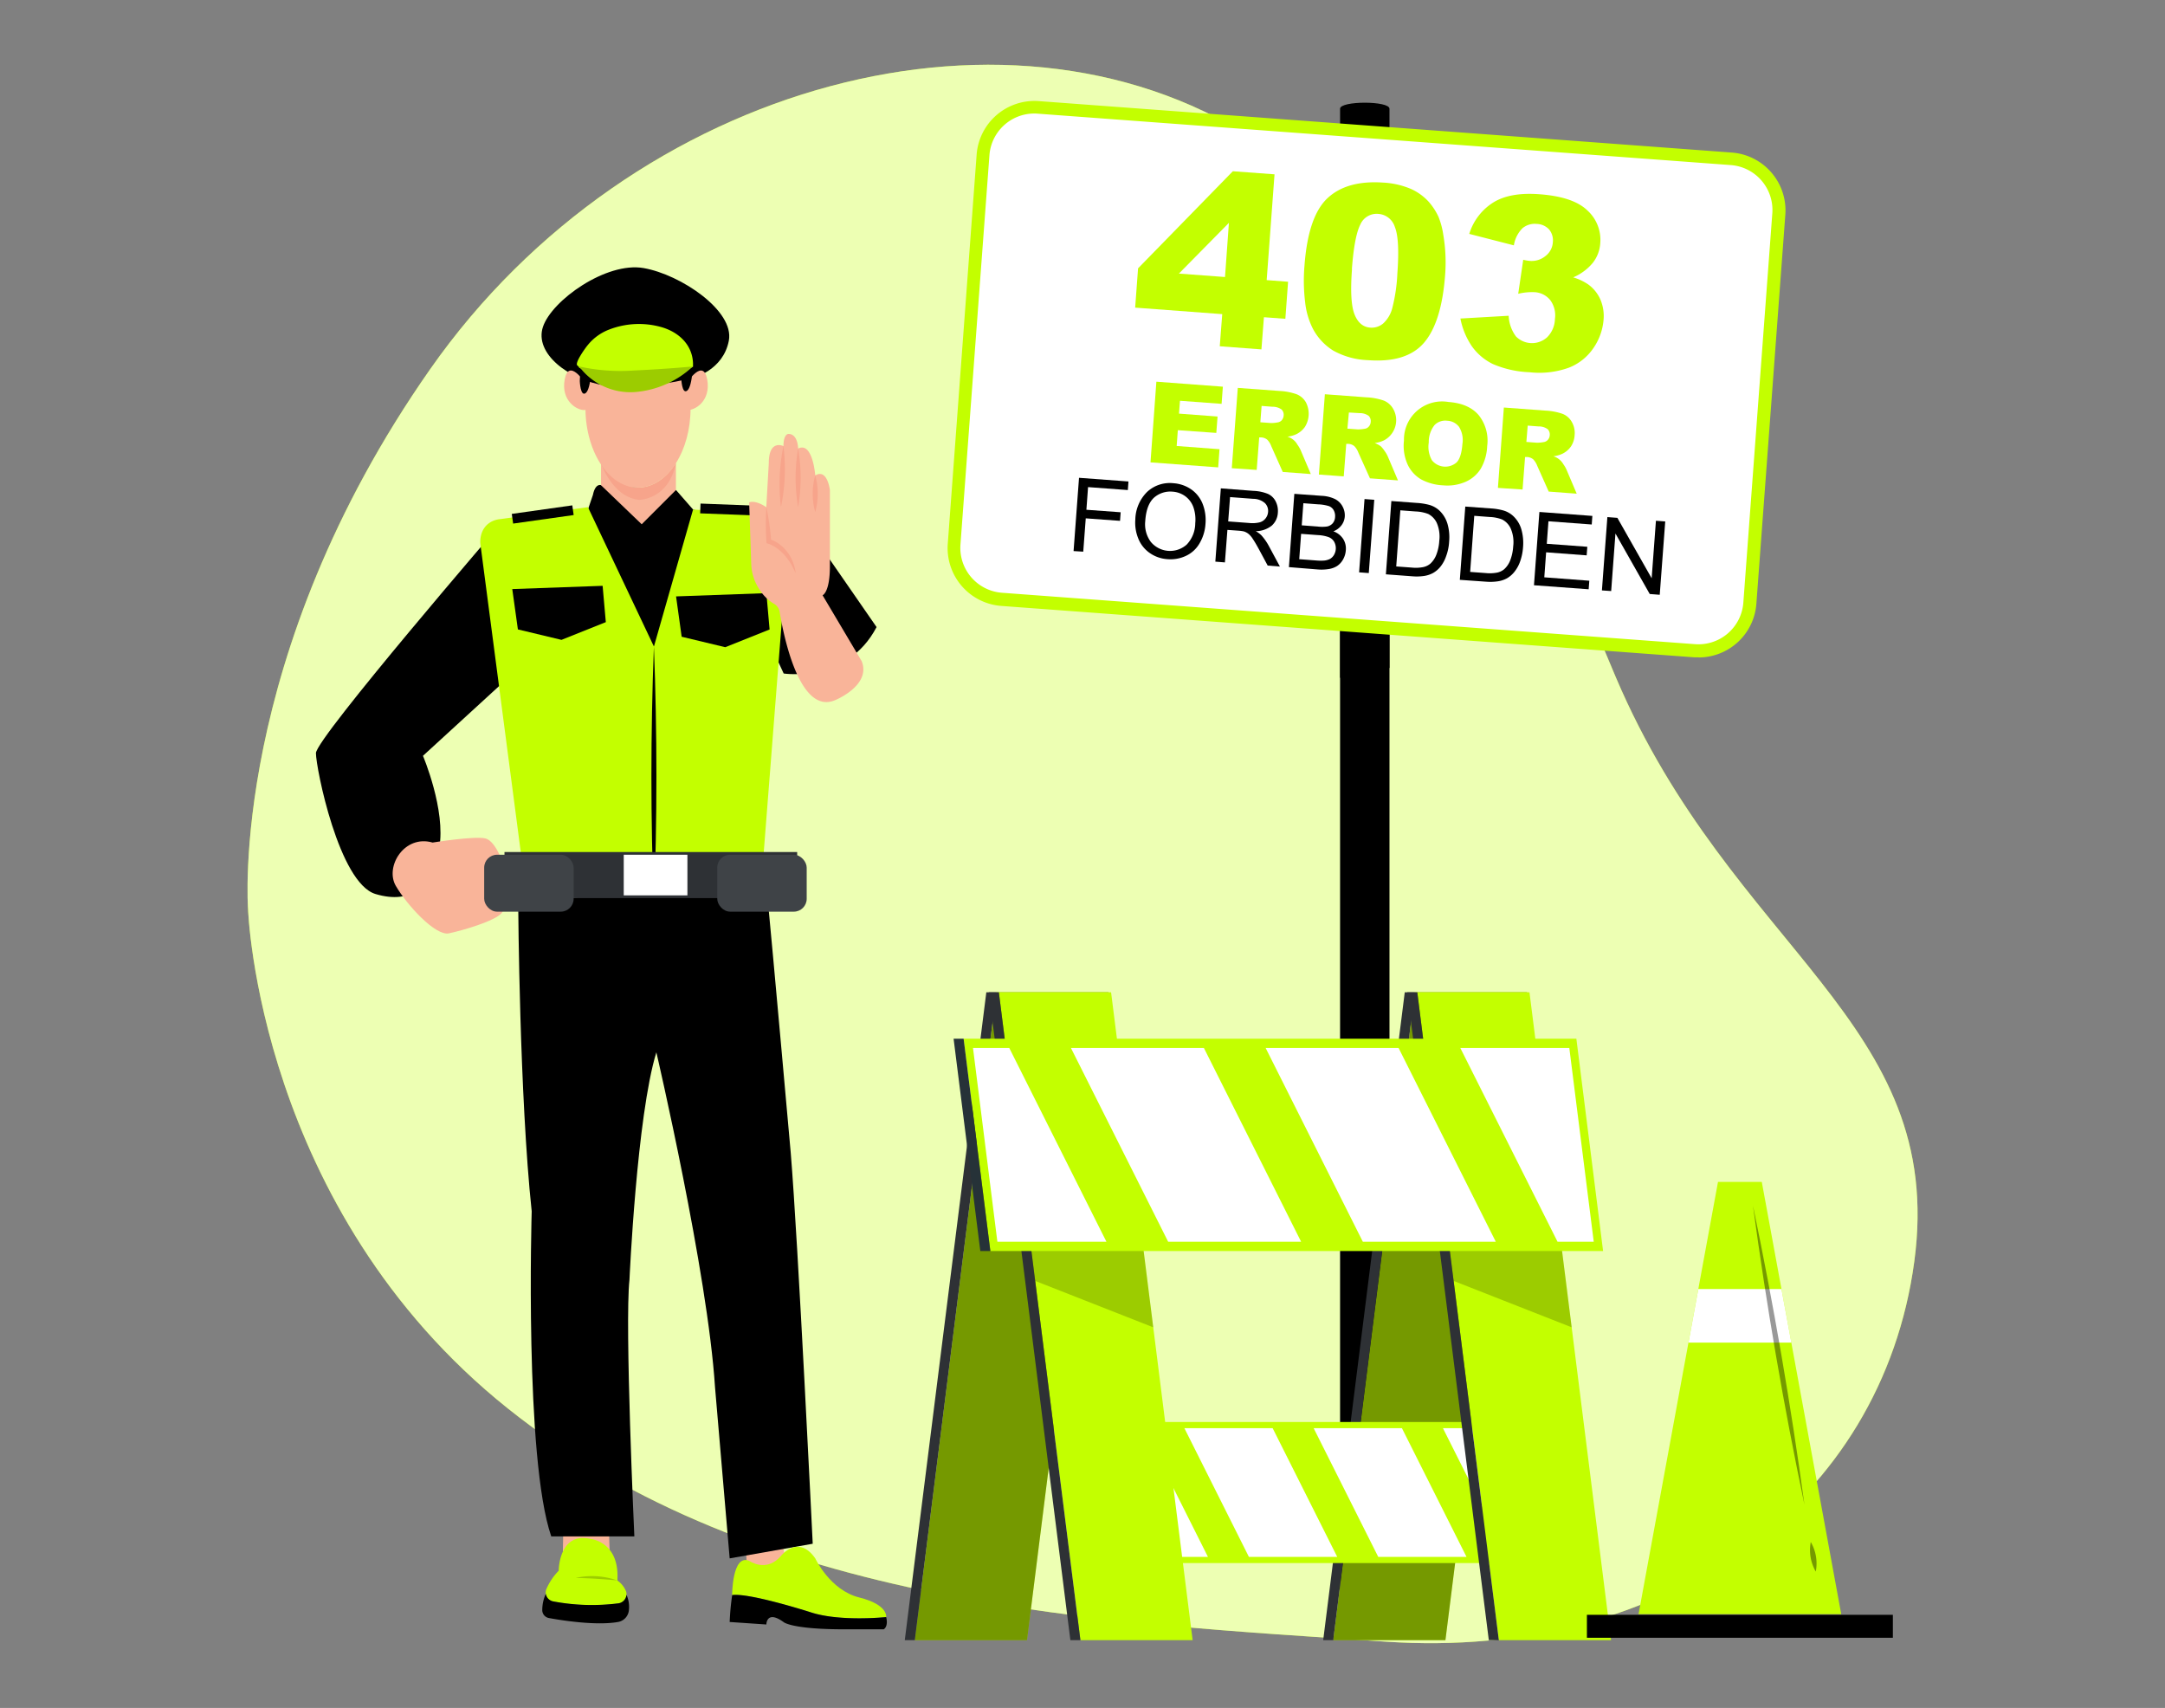  <!DOCTYPE svg PUBLIC "-//W3C//DTD SVG 1.1//EN" "http://www.w3.org/Graphics/SVG/1.1/DTD/svg11.dtd">
<svg xmlns="http://www.w3.org/2000/svg" width="865.76" height="682.89" viewBox="0 0 865.76 682.89">
<rect x="0" y="0" width="865.76" height="682.89" fill="#808080" stroke="none"/>
<defs>
<style xmlns="http://www.w3.org/1999/xhtml">*, ::after, ::before { box-sizing: border-box; }
img, svg { vertical-align: middle; }
</style>
<style xmlns="http://www.w3.org/1999/xhtml">*, body, html { -webkit-font-smoothing: antialiased; }
img, svg { max-width: 100%; }
</style>
</defs>
<path d="M99.19,363.42s3.86,119.85,103.92,199.75,238.71,85.61,351,93.21,198.46-56,211.4-152S692.69,380.13,646.15,270.79,603.82,125.5,505.36,58.26s-252.5-26-333.25,89.22S99.19,363.42,99.19,363.42Z" fill="#c3ff00" data-primary="true"/>
<path d="M99.19,363.42s3.86,119.85,103.92,199.75,238.71,85.61,351,93.21,198.46-56,211.4-152S692.69,380.13,646.15,270.79,603.82,125.5,505.36,58.26s-252.5-26-333.25,89.22S99.19,363.42,99.19,363.42Z" fill="#fff" opacity="0.7" style="isolation:isolate"/>
<path d="M200.89,208.65s-74.55,86.5-74.55,92.46,9.21,52,23.84,56.35,22.76-3.24,25.47-18.41-6.51-36.85-6.51-36.85l32.24-29.53Z" fill="#000000" data-secondary="true"/>
<path d="M169.22,302.2c-8.48.52-18.78-3-22.22-11.39,5.71,6.59,14.11,9.09,22.22,11.39Z" opacity="0.2"/>
<polygon points="298.42 621.67 298.64 626.04 306.46 627.99 315.25 630.92 313.3 619.19 298.42 621.67" fill="#f9b499"/>
<polygon points="225.08 620.22 225.32 608.44 243.41 608.93 243.9 623.1 225.08 620.22" fill="#f9b499"/>
<path d="M207.24,362.6s.49,75.76,5.38,121.7c0,0-2.93,98.73,7.82,130h33.23s-3.91-85-1.95-102.64c0,0,2.93-65.49,10.75-90.91,0,0,20.53,88,23.46,133.92l5.86,68.42L325,617.24s-5.87-121.21-8.8-156.4c0,0-7.4-82.95-9.28-102.15l-22-4.4-58.65,4.89Z" fill="#000000" data-secondary="true"/>
<path d="M209.69,385.57c3.1-2.23,4.95-5.39,7.23-8.38,1.17-1.6,1.22-1.59.87.4a12,12,0,0,1-2.16,4.66c-1.39,1.79-3.55,3.49-5.94,3.32Z" opacity="0.2"/>
<path d="M266.38,397.3a55.26,55.26,0,0,1-3.91,23.46,98.14,98.14,0,0,1,3.91-23.46Z" opacity="0.2"/>
<path d="M268.82,367.21a57.44,57.44,0,0,1-2.44,25.21,133.2,133.2,0,0,1,2.44-25.21Z" opacity="0.2"/>
<path d="M274.69,371.12c2.57,4.5.5,11.14-4.61,12.72a10.17,10.17,0,0,1-2.09.41c.54-.49,1.13-.82,1.63-1.25,3.79-2.77,4.93-7.35,5.07-11.88Z" opacity="0.2"/>
<path d="M204.31,209.14l30.79-5.38,2-5.87c1-4.88,3.28-3.91,3.28-3.91l30,2,6.84,7.82,46.92,8.8,26.39,38.12c-11.73,22.48-37.14,18.57-37.14,18.57l-11.73-25.41-28.35,26.39-73.31-15.64" fill="#000000" data-secondary="true"/>
<path d="M235.1,203.76q7.59,7.06,15,14.36l-.66.06c2-2.83,3.9-5.64,6.1-8.32.3-.29.55-.71,1-.79a.55.55,0,0,1,.56.46.28.28,0,0,0,0,.13,55.23,55.23,0,0,0,4.73,7.53l-.63-.07q7.86-6.8,15.92-13.36-7.74,7.29-15.71,14.32c-1.6-2.23-3.19-4.45-4.6-6.82a5,5,0,0,1-.7-1.63.45.45,0,0,0,.46.41.8.8,0,0,0,.15,0,107.31,107.31,0,0,0-6.91,9.07q-7.47-7.54-14.72-15.32Z" opacity="0.2"/>
<path d="M209.2,347.94l-17.11-130.5s-.8-6.42,4.87-9.08a9.76,9.76,0,0,1,3.15-.81l35-4.77,26.39,55.72,15.64-54.74s23.33,1,32.73,1.93a6.28,6.28,0,0,1,5.64,5.94L305,346" fill="#c3ff00" data-primary="true"/>
<path d="M261.49,258.5q2,51.78,0,103.61-2-51.78,0-103.61Z" fill="#000000" data-secondary="true"/>
<path d="M354.35,646.56s-18.57,2-30.3-1.95c0,0-24.44-7.82-31.28-6.84,0,0,0-16.62,6.84-13.69,0,0,6.85,4.89,12.71-2,0,0,6.84-8.8,13.69,1,0,0,5.86,12.71,17.59,15.64S354.35,646.56,354.35,646.56Z" fill="#c3ff00" data-primary="true"/>
<path d="M353.38,651.45H337.74c-21.51,0-24.44-2.93-24.44-2.93-6.84-4.89-6.84,1-6.84,1l-14.67-1a101.49,101.49,0,0,1,1-10.75c6.84-1,31.28,6.84,31.28,6.84,11.73,3.91,30.3,1.95,30.3,1.95C355.33,650.47,353.38,651.45,353.38,651.45Z" fill="#000000" data-secondary="true"/>
<path d="M250.51,637.68a3.75,3.75,0,0,1-3.23,3.41,83.64,83.64,0,0,1-26.09-.78,3.7,3.7,0,0,1-2.93-3,3.6,3.6,0,0,1,.16-1.8,24.49,24.49,0,0,1,5-7.49s0-15.64,12.71-12.71c0,0,11.73,1,10.75,16.62a9.71,9.71,0,0,1,3.53,4.5A3.77,3.77,0,0,1,250.51,637.68Z" fill="#c3ff00" data-primary="true"/>
<path d="M246.83,631.9c-5.48-.53-11.1-.88-16.62-1a30.24,30.24,0,0,1,16.62,1Z" opacity="0.2"/>
<path d="M251.5,643.72a5.29,5.29,0,0,1-4.31,4.79c-8.77,1.56-22.5-.62-27.65-1.56a3.25,3.25,0,0,1-2.69-2.93,15.58,15.58,0,0,1,1.41-6.74,3.7,3.7,0,0,0,2.93,3,83.64,83.64,0,0,0,26.09.78,3.75,3.75,0,0,0,3.23-3.41A11.52,11.52,0,0,1,251.5,643.72Z" fill="#000000" data-secondary="true"/>
<path d="M270.29,185.19v10.75l-13.68,13.68L240.34,194v-9.7h.33c3.77,5.41,8.86,10.69,14.47,10.69C261.09,195,266.48,191.21,270.29,185.19Z" fill="#f9b499"/>
<path d="M270.29,185.19c-2.93,14.66-14.66,14.66-14.66,14.66-10.75-1-15.29-14.59-15.29-14.59h.33c3.77,5.41,8.86,9.71,14.47,9.71C261.09,195,266.48,191.21,270.29,185.19Z" fill="#f7a48b"/>
<path d="M276.15,163.19c0,8.55-2.22,16.29-5.86,22-3.81,6-9.2,9.77-15.15,9.77-5.61,0-10.7-3.32-14.47-8.74-4-5.78-6.55-14-6.55-23,0-17.54,9.42-31.76,21-31.76S276.15,145.65,276.15,163.19Z" fill="#f9b499"/>
<path d="M277.3,151s11.91-2.9,14.16-14.82-19.22-26.4-34.1-29-36.7,12.88-40.24,23.51,10.29,21.24,25.1,23.5S277.3,151,277.3,151Z" fill="#000000" data-secondary="true"/>
<path d="M233.87,153s-6.44-10-8.05-1.3,5.15,12.55,8.05,12.23S233.87,153,233.87,153Z" fill="#f9b499"/>
<path d="M274.75,153s6.45-10,8.05-1.3-5.06,12.55-8.05,12.23S274.75,153,274.75,153Z" fill="#f9b499"/>
<path d="M231.85,152.35s.23,6.48,2.39,4.79,2.87-12.68,1-14.12S231.85,149,231.85,152.35Z" fill="#000000" data-secondary="true"/>
<path d="M272.43,151.38s.25,6.47,2.39,4.79,2.89-12.69,1-14.12S272.43,148,272.43,151.38Z" fill="#000000" data-secondary="true"/>
<path d="M230.87,146.11s.72.59.71.88c3.12,1.69,10.29,4.79,21.93,5.41a44.75,44.75,0,0,0,23.62-5.78v-1.39c-.28-7.54-5.89-12.57-12.82-14.49a33,33,0,0,0-20.65,1,20.26,20.26,0,0,0-8.56,6.16C234.24,138.87,229.69,145.17,230.87,146.11Z" fill="#c3ff00" data-primary="true"/>
<path d="M231.61,146.53a76.59,76.59,0,0,0,21.93,1.61c13.86-.65,23.49-1.61,23.49-1.61a38.18,38.18,0,0,1-23.28,10.23A25.54,25.54,0,0,1,231.61,146.53Z" fill="#c3ff00" data-primary="true"/>
<path d="M231.61,146.53a76.59,76.59,0,0,0,21.93,1.61c13.86-.65,23.49-1.61,23.49-1.61a38.18,38.18,0,0,1-23.28,10.23A25.54,25.54,0,0,1,231.61,146.53Z" opacity="0.2"/>
<polygon points="204.85 235.53 207.1 251.66 224.53 255.84 242.26 248.75 240.98 234.23 204.85 235.53" fill="#000000" data-secondary="true"/>
<circle cx="223.4" cy="248.59" r="3.07" opacity="0.2"/>
<polygon points="270.35 238.46 272.59 254.59 290.02 258.77 307.75 251.69 306.47 237.16 270.35 238.46" fill="#000000" data-secondary="true"/>
<circle cx="288.89" cy="251.52" r="3.07" opacity="0.2"/>
<path d="M173,336.88s16.8-2.72,21.14-1.64,7.58,11.39,7.58,11.39,1.63,15.18-1.1,18.42-15.71,7-21.11,8.13-16.82-11.37-21.24-19S161.63,333.62,173,336.88Z" fill="#f9b499"/>
<rect x="201.74" y="340.67" width="117.04" height="18.42" fill="#2e3135"/>
<rect x="193.62" y="341.75" width="35.77" height="22.76" rx="5.15" fill="#3f4347"/>
<rect x="286.82" y="341.75" width="35.77" height="22.76" rx="5.15" fill="#3f4347"/>
<rect x="249.43" y="341.75" width="25.46" height="16.25" fill="#fff"/>
<rect x="204.8" y="203.76" width="24.44" height="3.91" transform="translate(-26.6 32.32) rotate(-8.03)" fill="#000000" data-secondary="true"/>
<rect x="280.06" y="201.8" width="24.44" height="3.91" transform="translate(8.03 -11.06) rotate(2.2)" fill="#000000" data-secondary="true"/>
<path d="M309.33,241.31a4.58,4.58,0,0,1,2.43,3.29c1.56,9.47,7.89,41.24,22.07,35.4,0,0,14.66-5.86,10.75-15.64L328.94,238s2.93-1,2.93-11.73v-30.3s-1-8.8-5.86-5.87c0,0-1-13.68-6.85-10.75,0,0,0-5.86-3.91-5.86,0,0-1.95,0-1.95,4.88,0,0-5.87-2.93-5.87,6.85l-1,17.59s-3.91-2.93-6.85-1.95l.82,24.5a19.6,19.6,0,0,0,3.36,10.43A17.57,17.57,0,0,0,309.33,241.31Z" fill="#f9b499"/>
<path d="M306.46,202.78a102.41,102.41,0,0,1,1.93,13.62l-.72-.86a12.49,12.49,0,0,1,4.15,2.15,16.18,16.18,0,0,1,5.32,7.2,19.13,19.13,0,0,1,1.05,4.28l-.95-1.95c-2.21-4.43-5.86-8.65-10.72-10.05a103.15,103.15,0,0,1-.06-14.39Z" fill="#f7a48b"/>
<path d="M313.3,178.34a74.85,74.85,0,0,1-1,24.44,74.86,74.86,0,0,1,1-24.44Z" fill="#f7a48b"/>
<path d="M319.16,179.32a68.2,68.2,0,0,1,0,23.46,68.7,68.7,0,0,1,0-23.46Z" fill="#f7a48b"/>
<path d="M326,190.07a27.37,27.37,0,0,1,0,14.67,27.17,27.17,0,0,1,0-14.67Z" fill="#f7a48b"/>
<path d="M555.64,638.85H535.88V43.47c0-3.21,19.76-3.21,19.76,0Z" fill="#000000" data-secondary="true"/>
<polygon points="555.64 267.06 535.88 271.03 535.88 243.7 555.64 243.7 555.64 267.06"/>
<rect x="447.82" y="-8.07" width="197.25" height="319.14" rx="20.56" transform="translate(354.87 685.21) rotate(-85.75)" fill="#fff"/>
<path d="M679.29,262.82h-1.72L400.32,242.26A23.2,23.2,0,0,1,379,217.48L390.55,61.79a23.2,23.2,0,0,1,24.78-21.37L692.58,61a23.21,23.21,0,0,1,21.36,24.78L702.35,241.45a23.18,23.18,0,0,1-23.05,21.42ZM413.58,45.39a18,18,0,0,0-17.92,16.72l-11.59,155.7A18,18,0,0,0,400.61,237l277.25,20.56A18,18,0,0,0,697.14,241L708.73,85.28A18,18,0,0,0,692.12,66L414.87,45.44C414.49,45.4,414,45.39,413.58,45.39Z" fill="#c3ff00" data-primary="true"/>
<path d="M488.76,125.6,453.94,123l1.16-15.71L493,68.47l16.67,1.23L506.53,112l8.56.65L514,127.47l-8.57-.64-1,12.87-16.66-1.25Zm1.11-14.84,1.56-21.66-20,20.29Z" fill="#c3ff00" data-primary="true"/>
<path d="M521.66,106.1q1.47-19.63,9.18-26.85T553,73a32.8,32.8,0,0,1,11.29,2.57,21.63,21.63,0,0,1,6.94,5,24.77,24.77,0,0,1,4,6.1,31.21,31.21,0,0,1,1.92,7.18,65.5,65.5,0,0,1,.73,16.19q-1.41,18.75-8.38,26.94T547,144a30.67,30.67,0,0,1-13.83-3.81,22.81,22.81,0,0,1-8.17-8.77,30.59,30.59,0,0,1-3.1-10.69A70.53,70.53,0,0,1,521.66,106.1Zm19,1.44q-1,13.15,1,18.15c1.3,3.3,3.43,5.14,6.38,5.31a7.1,7.1,0,0,0,5.14-1.72,12.6,12.6,0,0,0,3.61-6.22,67.46,67.46,0,0,0,2-13.71q1-13.69-1-18.59a7.44,7.44,0,0,0-6.61-5.24,7.12,7.12,0,0,0-7.22,4.3Q541.58,94.55,540.61,107.54Z" fill="#c3ff00" data-primary="true"/>
<path d="M605.38,98.1l-17.84-4.58a22.69,22.69,0,0,1,9.65-12.59q6.75-4.16,18.49-3.26,13.47,1,19.11,6.48a15.85,15.85,0,0,1,5.14,13.07,14.15,14.15,0,0,1-3,7.89,20.66,20.66,0,0,1-7.83,5.79,21.9,21.9,0,0,1,5.92,2.76,14.86,14.86,0,0,1,4.92,6,16.83,16.83,0,0,1,1.29,8.38,23.21,23.21,0,0,1-4.1,11.22A21.15,21.15,0,0,1,627.4,147a34.9,34.9,0,0,1-15.76,1.83A40.92,40.92,0,0,1,597,145.56a22.19,22.19,0,0,1-8.43-7.13A29.9,29.9,0,0,1,584,127.36l19.3-1.11a14.87,14.87,0,0,0,2.91,8.26,9,9,0,0,0,12.47.34,10.69,10.69,0,0,0,3.12-7.33,10.24,10.24,0,0,0-1.92-7.59,8.68,8.68,0,0,0-6.49-3.12,24,24,0,0,0-6.27.65l2-13.59a18.76,18.76,0,0,0,2.47.43,8.73,8.73,0,0,0,6.44-1.94,7.46,7.46,0,0,0,2.93-5.48,6.83,6.83,0,0,0-1.49-5.14,7,7,0,0,0-5-2.21,7.64,7.64,0,0,0-5.64,1.71A12.42,12.42,0,0,0,605.38,98.1Z" fill="#c3ff00" data-primary="true"/>
<path d="M462.42,152.61l26.59,2-.51,6.86-16.64-1.23-.39,5.14,15.42,1.16-.5,6.55L471,172l-.46,6.32,17.13,1.29-.53,7.26-27.07-2Z" fill="#c3ff00" data-primary="true"/>
<path d="M492.58,187.2l2.4-32.11,16.53,1.22a24.09,24.09,0,0,1,7,1.32,7.5,7.5,0,0,1,3.7,3.22,9.94,9.94,0,0,1-.38,9.83,9.05,9.05,0,0,1-3.43,2.92,12,12,0,0,1-3.58,1,6.67,6.67,0,0,1,4,3.18,13.07,13.07,0,0,1,1.25,2.1l4.11,9.66-11.22-.84-4.58-10.28a7.36,7.36,0,0,0-1.61-2.61,4.17,4.17,0,0,0-2.36-.92h-.87l-1,13ZM504,168.83l4.18.31a13.23,13.23,0,0,0,2.66-.24,2.68,2.68,0,0,0,1.71-.87,3.12,3.12,0,0,0,.76-1.84,2.93,2.93,0,0,0-.81-2.45,6,6,0,0,0-3.63-1.11l-4.37-.33Z" fill="#c3ff00" data-primary="true"/>
<path d="M527.41,189.74l2.39-32.11,16.55,1.23a24.33,24.33,0,0,1,7,1.3,7.58,7.58,0,0,1,3.71,3.22,9.11,9.11,0,0,1-3.25,12.48,4.82,4.82,0,0,1-.5.27,11.73,11.73,0,0,1-3.58,1,10.3,10.3,0,0,1,2.5,1.37,12.13,12.13,0,0,1,1.46,1.82,11.24,11.24,0,0,1,1.23,2.09l4.11,9.67-11.2-.83L543.21,181a7.47,7.47,0,0,0-1.61-2.6,4.08,4.08,0,0,0-2.38-.93h-.87l-1,13Zm11.4-18.35,4.18.3a14.87,14.87,0,0,0,2.66-.24,2.57,2.57,0,0,0,1.71-.89,2.93,2.93,0,0,0,.77-1.81,3,3,0,0,0-.8-2.47,6,6,0,0,0-3.65-1.1l-4.27-.25Z" fill="#c3ff00" data-primary="true"/>
<path d="M561.43,176.15a15.25,15.25,0,0,1,14.85-15.64,15.52,15.52,0,0,1,3,.22q8,.59,12,5.22a16.33,16.33,0,0,1,3.43,12.39,19.64,19.64,0,0,1-2.59,9.09,13.54,13.54,0,0,1-5.89,5.14,18.16,18.16,0,0,1-9.08,1.49,20.59,20.59,0,0,1-8.88-2.4,13.56,13.56,0,0,1-5.36-5.91A18.18,18.18,0,0,1,561.43,176.15Zm9.92.77a10.88,10.88,0,0,0,1.28,7.13,6.86,6.86,0,0,0,9.65,1l.22-.19q1.9-1.95,2.3-7.33a10,10,0,0,0-1.34-6.86,6.29,6.29,0,0,0-4.79-2.45,6,6,0,0,0-5,1.72A10.76,10.76,0,0,0,571.35,176.92Z" fill="#c3ff00" data-primary="true"/>
<path d="M599,195.07l2.38-32.13,16.54,1.23a24.42,24.42,0,0,1,7,1.32,7.38,7.38,0,0,1,3.63,3.21,8.86,8.86,0,0,1,1.12,5.31,9.07,9.07,0,0,1-1.49,4.54,8.89,8.89,0,0,1-3.43,2.89,11.77,11.77,0,0,1-3.58,1,6.9,6.9,0,0,1,4,3.17,12.36,12.36,0,0,1,1.23,2.11l4.11,9.67-11.2-.84-4.58-10.29a7.71,7.71,0,0,0-1.61-2.6,4.24,4.24,0,0,0-2.38-.93h-.88l-1,13Zm11.38-18.37,4.18.31a14.9,14.9,0,0,0,2.67-.24,2.66,2.66,0,0,0,1.72-.89,2.93,2.93,0,0,0,.77-1.82,3,3,0,0,0-.81-2.45,5.88,5.88,0,0,0-3.65-1.11l-4.35-.33Z" fill="#c3ff00" data-primary="true"/>
<path d="M429.31,220.34l2.18-29.3,19.77,1.47-.25,3.43-15.91-1.18-.66,9.06,13.7,1-.25,3.43-13.71-1-1,13.32Z" fill="#000000" data-secondary="true"/>
<path d="M454,207.77a16,16,0,0,1,4.77-11.14,13.33,13.33,0,0,1,10.42-3.43,14.24,14.24,0,0,1,7.18,2.48,12.74,12.74,0,0,1,4.55,5.78,17.74,17.74,0,0,1,1.14,8,17.44,17.44,0,0,1-2.4,7.83,12.22,12.22,0,0,1-5.5,5,14.5,14.5,0,0,1-7.25,1.29,13.92,13.92,0,0,1-7.25-2.55,12.8,12.8,0,0,1-4.52-5.83A16.62,16.62,0,0,1,454,207.77Zm4,.36a11.8,11.8,0,0,0,2.22,8.56,10,10,0,0,0,14,1.33l.33-.28a12.49,12.49,0,0,0,3.42-8.57,15,15,0,0,0-.73-6.34,9.42,9.42,0,0,0-3.22-4.39,9.68,9.68,0,0,0-5.14-1.86,9.88,9.88,0,0,0-7.3,2.31c-2.06,1.82-3.28,4.9-3.6,9.3Z" fill="#000000" data-secondary="true"/>
<path d="M486,224.56l2.2-29.3,13,1a17.05,17.05,0,0,1,5.89,1.24,6.5,6.5,0,0,1,3.05,3A8.36,8.36,0,0,1,511,205a7.45,7.45,0,0,1-2.41,5.14,10.36,10.36,0,0,1-6.43,2.24,10.47,10.47,0,0,1,2.23,1.63,21.59,21.59,0,0,1,2.93,4.15l4.5,8.36-4.88-.38-3.43-6.37c-1-1.85-1.83-3.26-2.5-4.25a8.51,8.51,0,0,0-1.81-2.11,6.17,6.17,0,0,0-1.72-.91,14,14,0,0,0-2.14-.31l-4.51-.32-1,13Zm5.14-16.08,8.33.62a12.34,12.34,0,0,0,4.2-.24,4.46,4.46,0,0,0,2.42-1.59,4.72,4.72,0,0,0,1-2.57,4.4,4.4,0,0,0-1.25-3.53,7.1,7.1,0,0,0-4.68-1.72l-9.27-.7Z" fill="#000000" data-secondary="true"/>
<path d="M515.42,226.75l2.17-29.3,11,.8a13.62,13.62,0,0,1,5.31,1.31,7,7,0,0,1,3,3,7.37,7.37,0,0,1,.86,4,6.51,6.51,0,0,1-1.29,3.43,7.3,7.3,0,0,1-3.27,2.45,7.74,7.74,0,0,1,3.89,3,7.19,7.19,0,0,1,1.09,4.54,8.63,8.63,0,0,1-1.14,3.77,7.58,7.58,0,0,1-2.37,2.57,8.85,8.85,0,0,1-3.31,1.2,19,19,0,0,1-4.76.14Zm4.13-3.17,7.3.55a19.53,19.53,0,0,0,2.65,0,6.79,6.79,0,0,0,2.3-.63,4.4,4.4,0,0,0,1.59-1.53,5.32,5.32,0,0,0,.14-5.33,4.38,4.38,0,0,0-2.21-1.88,14.67,14.67,0,0,0-4.25-.81l-6.77-.5Zm1-13.54,6.34.48a14.47,14.47,0,0,0,3.72,0,4,4,0,0,0,2.33-1.3,4.17,4.17,0,0,0,.94-2.5,4.76,4.76,0,0,0-.5-2.62,3.67,3.67,0,0,0-1.9-1.72,16.55,16.55,0,0,0-4.42-.73l-5.86-.45Z" fill="#000000" data-secondary="true"/>
<path d="M543.49,228.84l2.17-29.3,3.89.29-2.19,29.3Z" fill="#000000" data-secondary="true"/>
<path d="M554.2,229.63l2.19-29.3,10.09.75a24.8,24.8,0,0,1,5.14.81,9.88,9.88,0,0,1,4.15,2.41,12.06,12.06,0,0,1,3.1,5.28,19.24,19.24,0,0,1,.62,7,19.88,19.88,0,0,1-1.22,5.86A13.82,13.82,0,0,1,576,226.6a10.52,10.52,0,0,1-2.86,2.46,10.84,10.84,0,0,1-3.62,1.22,20.32,20.32,0,0,1-4.74.14Zm4.14-3.15,6.26.46a15.37,15.37,0,0,0,4.59-.21,6.59,6.59,0,0,0,2.74-1.32,9.37,9.37,0,0,0,2.42-3.56,18.15,18.15,0,0,0,1.2-5.59,13.72,13.72,0,0,0-1-7.18,7.66,7.66,0,0,0-3.42-3.58,15.66,15.66,0,0,0-5-1l-6.15-.46Z" fill="#000000" data-secondary="true"/>
<path d="M583.77,231.84l2.18-29.3,10.09.74a23.55,23.55,0,0,1,5.14.82,9.75,9.75,0,0,1,4.13,2.41,11.81,11.81,0,0,1,3.1,5.26,19.75,19.75,0,0,1,.64,7,21.4,21.4,0,0,1-1.22,5.86,14.06,14.06,0,0,1-2.33,4.13,10.66,10.66,0,0,1-2.86,2.45,10.94,10.94,0,0,1-3.6,1.21,21,21,0,0,1-4.75.16Zm4.13-3.17,6.26.46a15.7,15.7,0,0,0,4.59-.2,6.59,6.59,0,0,0,2.74-1.32,9.33,9.33,0,0,0,2.42-3.55,18.44,18.44,0,0,0,1.2-5.59,13.67,13.67,0,0,0-1-7.17,7.54,7.54,0,0,0-3.42-3.59,15.25,15.25,0,0,0-5-1l-6.15-.47Z" fill="#000000" data-secondary="true"/>
<path d="M613.42,234l2.17-29.3,21.18,1.58-.25,3.43-17.31-1.29-.67,9,16.21,1.2-.26,3.43-16.21-1.22-.73,10,18,1.36-.26,3.42Z" fill="#000000" data-secondary="true"/>
<path d="M640.59,236.06l2.18-29.31,4,.3,13.71,24.16,1.71-23,3.72.28-2.2,29.32-4-.31L646,213.32l-1.71,23Z" fill="#000000" data-secondary="true"/>
<polygon points="410.69 655.79 365.82 655.79 398.43 396.74 443.31 396.74 410.69 655.79" fill="#c3ff00" data-primary="true"/>
<polygon points="410.69 655.79 365.82 655.79 398.43 396.74 443.31 396.74 410.69 655.79" opacity="0.4" style="isolation:isolate"/>
<polygon points="361.81 655.79 365.82 655.79 398.43 396.74 394.42 396.74 361.81 655.79" fill="#2e3135"/>
<polygon points="578.01 655.79 533.15 655.79 565.76 396.74 610.64 396.74 578.01 655.79" fill="#c3ff00" data-primary="true"/>
<polygon points="578.01 655.79 533.15 655.79 565.76 396.74 610.64 396.74 578.01 655.79" opacity="0.4" style="isolation:isolate"/>
<polygon points="529.13 655.79 533.15 655.79 565.76 396.74 561.75 396.74 529.13 655.79" fill="#2e3135"/>
<polygon points="452.22 624.97 614.94 624.97 607.85 568.57 445.13 568.57 452.22 624.97" fill="#c3ff00" data-primary="true"/>
<polygon points="452.22 624.97 449.57 624.97 442.45 568.57 445.13 568.57 452.22 624.97" fill="#263238"/>
<polygon points="605.98 571.04 612.46 622.5 602.85 622.5 577.02 571.04 605.98 571.04" fill="#fff"/>
<polygon points="560.62 571.04 586.45 622.5 551.15 622.5 525.32 571.04 560.62 571.04" fill="#fff"/>
<polygon points="508.92 571.04 534.75 622.5 499.43 622.5 473.63 571.04 508.92 571.04" fill="#fff"/>
<polygon points="457.24 571.04 483.05 622.5 454.09 622.5 447.61 571.04 457.24 571.04" fill="#fff"/>
<polygon points="599.37 655.79 644.25 655.79 611.62 396.74 566.76 396.74 599.37 655.79" fill="#c3ff00" data-primary="true"/>
<polygon points="581.29 512.15 628.5 530.7 614.94 423.13 570.06 423.13 581.29 512.15" opacity="0.2" style="isolation:isolate"/>
<polygon points="599.37 655.79 595.36 655.79 562.75 396.74 566.76 396.74 599.37 655.79" fill="#2e3135"/>
<polygon points="432.04 655.79 476.92 655.79 444.31 396.74 399.43 396.74 432.04 655.79" fill="#c3ff00" data-primary="true"/>
<polygon points="413.96 512.15 461.17 530.7 447.61 423.13 402.75 423.13 413.96 512.15" opacity="0.2" style="isolation:isolate"/>
<polygon points="432.04 655.79 428.03 655.79 395.42 396.74 399.43 396.74 432.04 655.79" fill="#2e3135"/>
<polygon points="396.03 500.2 641.06 500.2 630.37 415.3 385.34 415.3 396.03 500.2" fill="#c3ff00" data-primary="true"/>
<polygon points="396.03 500.2 392.02 500.2 381.33 415.3 385.34 415.3 396.03 500.2" fill="#263238"/>
<polygon points="627.55 419 637.32 496.48 622.84 496.48 583.96 419 627.55 419" fill="#fff"/>
<polygon points="559.27 419 598.15 496.48 544.98 496.48 506.11 419 559.27 419" fill="#fff"/>
<polygon points="481.42 419 520.3 496.48 467.13 496.48 428.25 419 481.42 419" fill="#fff"/>
<polygon points="403.59 419 442.45 496.48 398.84 496.48 389.09 419 403.59 419" fill="#fff"/>
<rect x="634.59" y="645.65" width="122.35" height="9.18" fill="#000000" data-secondary="true"/>
<polygon points="736.29 645.39 655.24 645.39 687.01 472.57 704.52 472.57 736.29 645.39" fill="#c3ff00" data-primary="true"/>
<polygon points="675.21 536.81 716.34 536.81 712.39 515.4 679.14 515.4 675.21 536.81" fill="#fff"/>
<path d="M724.11,616.54a17.13,17.13,0,0,1,2,11.82,17.18,17.18,0,0,1-2-11.82Z" opacity="0.4" style="isolation:isolate"/>
<path d="M701,482.12q12.4,59.4,20.59,119.56Q709.13,542.3,701,482.12Z" opacity="0.4" style="isolation:isolate"/>
</svg>